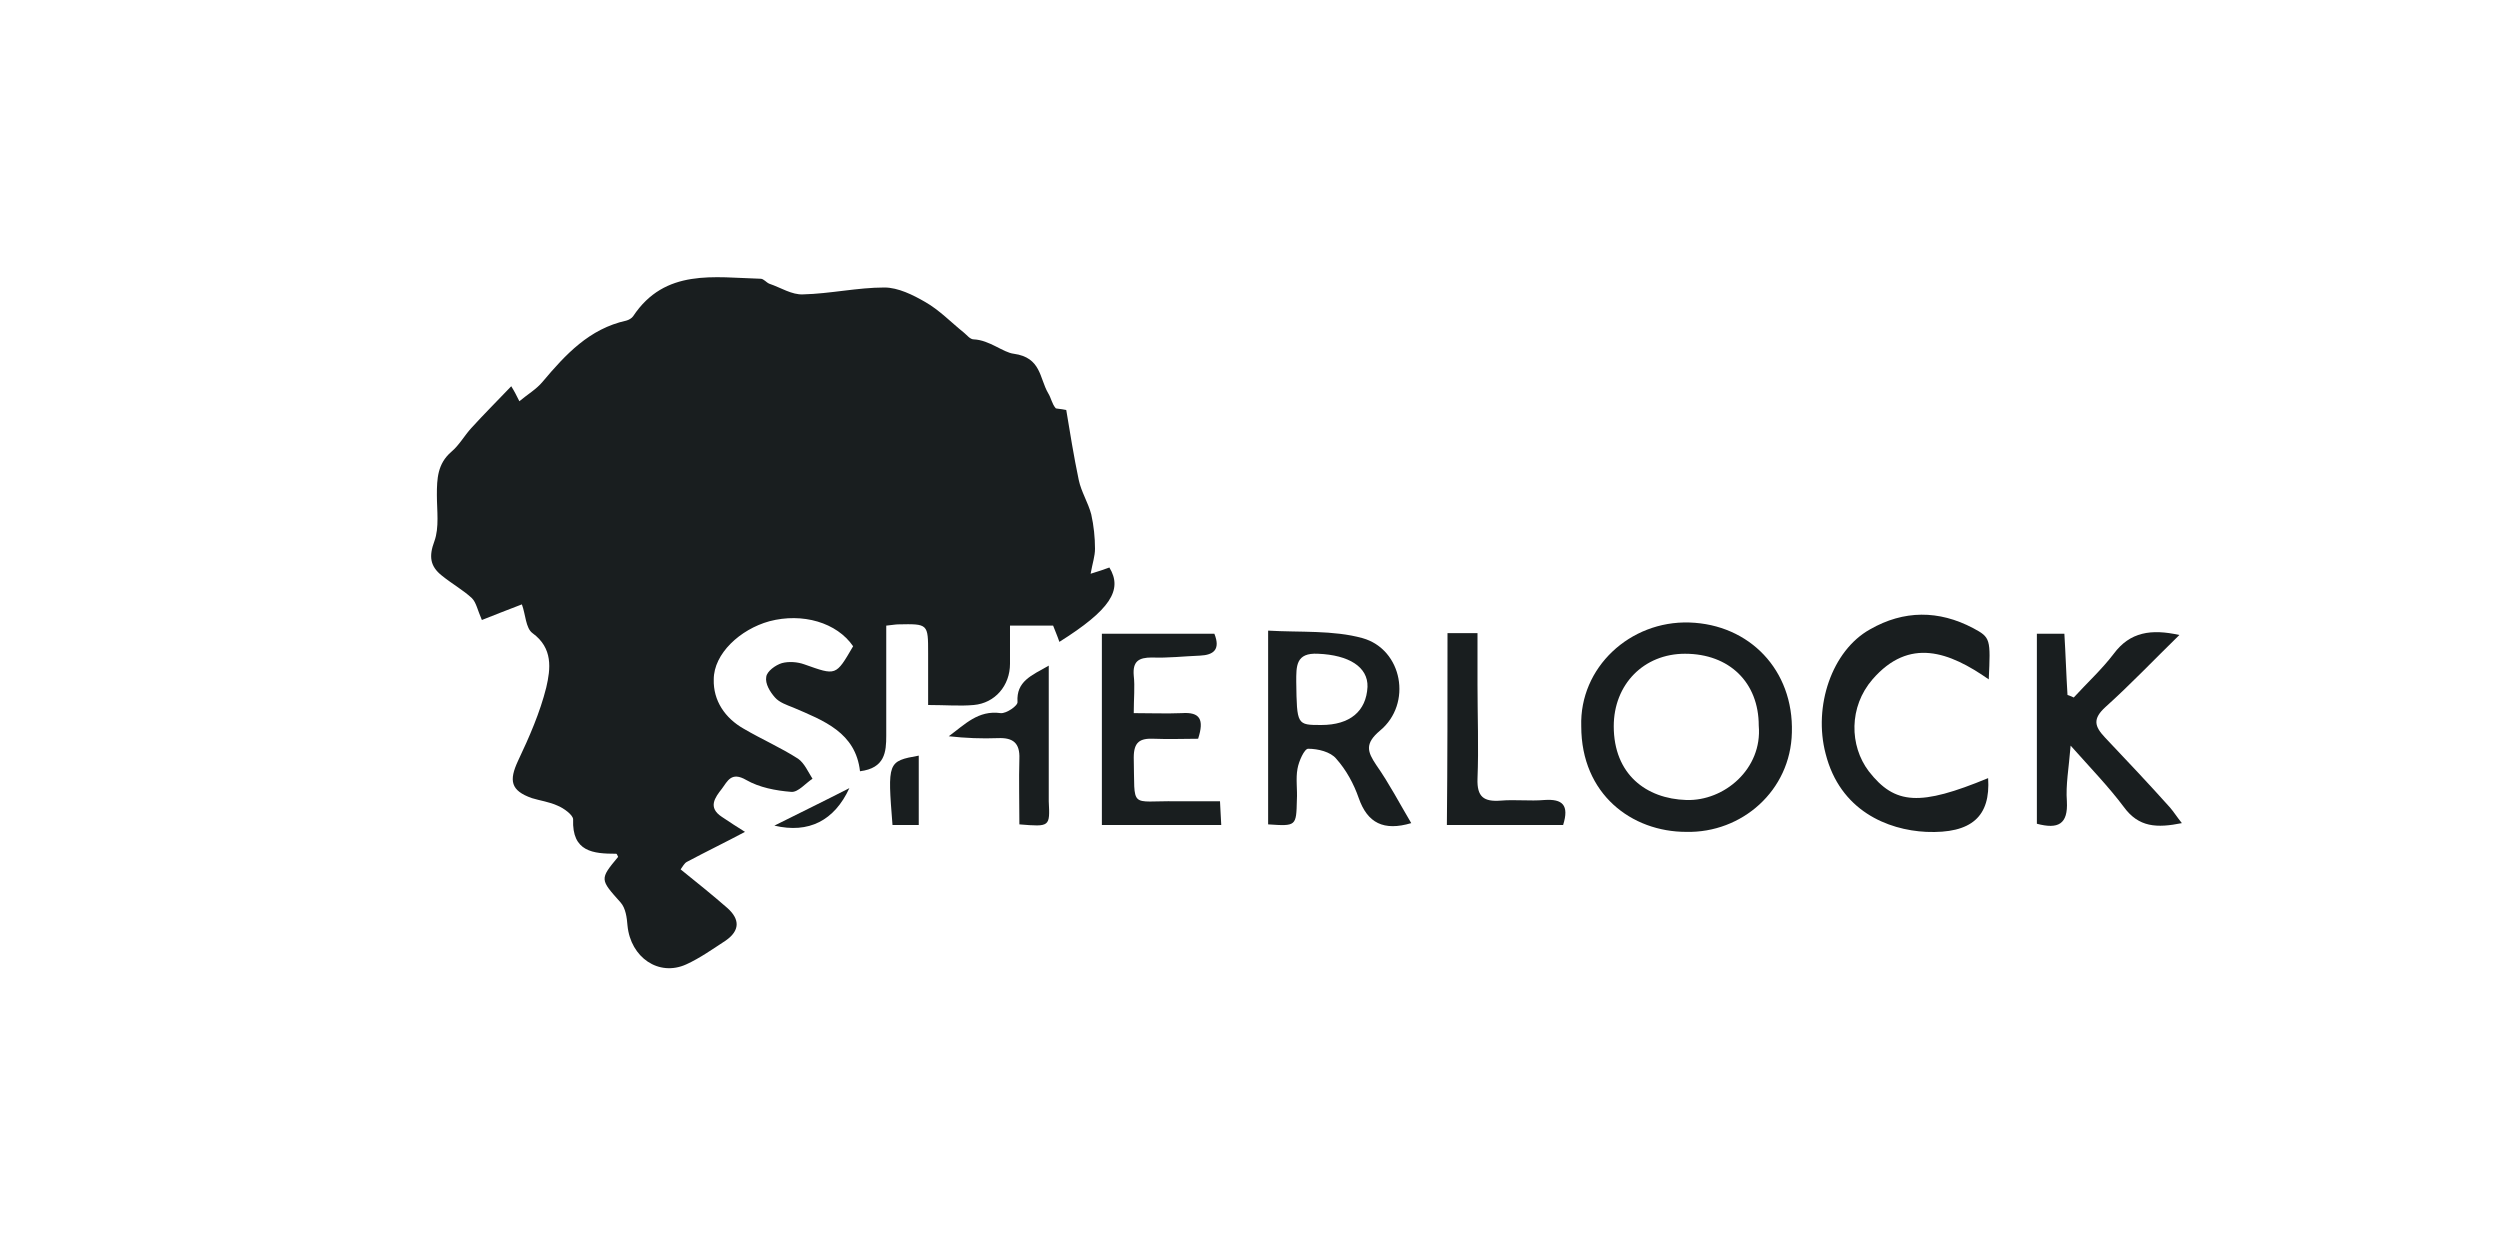 <?xml version="1.0" encoding="utf-8"?>
<!-- Generator: Adobe Illustrator 22.1.0, SVG Export Plug-In . SVG Version: 6.00 Build 0)  -->
<svg version="1.1" id="Слой_1" xmlns="http://www.w3.org/2000/svg" xmlns:xlink="http://www.w3.org/1999/xlink" x="0px" y="0px"
	 viewBox="0 0 400 200" style="enable-background:new 0 0 400 200;" xml:space="preserve">
<style type="text/css">
	.st0{fill:#191E1F;}
</style>
<g>
	<path class="st0" d="M170.6,65.6c0.6,3.6,1.2,7.4,2,11.2c0.4,1.9,1.5,3.6,2,5.5c0.4,1.8,0.6,3.7,0.6,5.5c0,1.2-0.4,2.3-0.7,4
		c1.3-0.4,2.2-0.7,3-1c2.2,3.6,0.1,6.8-8,11.9c-0.3-0.9-0.7-1.8-1-2.6c-2.3,0-4.3,0-6.9,0c0,2.1,0,4.1,0,6.1c0,3.5-2.4,6.3-5.8,6.6
		c-2.2,0.2-4.5,0-7.3,0c0-2.8,0-5.6,0-8.3c0-4.7,0-4.7-4.8-4.6c-0.4,0-0.9,0.1-1.9,0.2c0,5.9,0,11.8,0,17.6c0,2.6-0.2,5.2-4.2,5.7
		c-0.7-6.2-5.8-8.1-10.7-10.2c-1-0.4-2.2-0.8-2.9-1.6c-0.8-0.9-1.6-2.2-1.4-3.3c0.1-0.9,1.5-1.9,2.5-2.2c1.1-0.3,2.5-0.2,3.6,0.2
		c5.1,1.8,5,1.9,7.8-2.9c-2.6-3.8-8.1-5.4-13.4-4c-4.7,1.3-8.9,5.2-8.9,9.3c-0.1,3.4,1.8,6.2,4.8,7.9c2.9,1.7,5.9,3,8.7,4.8
		c1,0.7,1.6,2.1,2.3,3.2c-1.1,0.7-2.3,2.2-3.4,2.1c-2.5-0.2-5.1-0.7-7.2-1.9c-2.4-1.4-3,0.2-3.9,1.4c-1.1,1.4-2.3,3,0,4.5
		c1.2,0.8,2.4,1.6,3.7,2.4c-3.2,1.7-6.3,3.2-9.3,4.8c-0.4,0.2-0.7,0.8-1,1.2c2.6,2.1,5.1,4.1,7.5,6.2c2,1.8,2,3.6-0.3,5.2
		c-2,1.3-4.1,2.8-6.3,3.8c-4.4,2-8.9-1.1-9.4-6.2c-0.1-1.3-0.3-2.8-1.1-3.7c-3.3-3.7-3.4-3.7-0.4-7.3c-0.1-0.2-0.2-0.5-0.3-0.5
		c-3.7,0-7.1-0.3-6.9-5.5c0-0.7-1.5-1.8-2.5-2.2c-1.3-0.6-2.8-0.8-4.1-1.2c-3.4-1.2-3.7-2.8-2.2-6c1.8-3.8,3.5-7.7,4.5-11.7
		c0.7-3,1.1-6.3-2.2-8.7c-1.1-0.8-1.1-3-1.7-4.6c-2.3,0.9-4.7,1.8-6.4,2.5c-0.7-1.6-0.9-2.8-1.6-3.5c-1.4-1.3-3.2-2.3-4.8-3.6
		c-1.9-1.5-2.1-3.1-1.2-5.5c0.8-2.2,0.4-4.9,0.4-7.4c0-2.6,0.1-5,2.3-6.9c1.3-1.1,2.1-2.6,3.2-3.8c2-2.2,4.2-4.4,6.4-6.7
		c0.5,0.8,0.8,1.4,1.3,2.4c1.3-1.1,2.7-1.9,3.7-3.1c3.7-4.4,7.5-8.5,13.4-9.8c0.4-0.1,0.9-0.4,1.1-0.7c5.1-7.7,13-6.2,20.4-6
		c0.5,0,0.9,0.6,1.4,0.8c1.8,0.6,3.6,1.8,5.4,1.7c4.3-0.1,8.7-1.1,13-1.1c2.2,0,4.6,1.2,6.5,2.3c2.3,1.3,4.2,3.3,6.2,4.9
		c0.5,0.4,1,1.1,1.6,1.1c2.5,0.1,4.7,2.1,6.4,2.3c4.4,0.6,4.1,3.9,5.5,6.3c0.5,0.8,0.6,1.7,1.2,2.4
		C168.9,65.4,169.7,65.4,170.6,65.6z"/>
	<path class="st0" d="M253,116.2c-0.3-9.4,7.8-16.9,17.3-16.6c9.6,0.3,16.7,7.6,16.4,17.6c-0.2,9.3-8,16.1-16.9,15.9
		C261.1,133.1,253,127.1,253,116.2z M281.4,116.1c0-6.9-4.7-11.5-11.8-11.5c-6.6,0-11.4,4.9-11.4,11.6c0,7.7,5.2,11.6,11.6,11.8
		C275.9,128.2,282,123,281.4,116.1z"/>
	<path class="st0" d="M225.8,131.7c-4.4,1.3-7,0-8.4-4c-0.8-2.3-2-4.5-3.6-6.3c-0.9-1.1-2.9-1.6-4.5-1.6c-0.6,0-1.5,2-1.7,3.2
		c-0.3,1.6,0,3.3-0.1,5c-0.1,4.2-0.1,4.2-4.6,3.9c0-10.1,0-20.2,0-31c5.1,0.3,10.4-0.1,15.1,1.2c6.4,1.8,8,10.5,2.8,14.8
		c-2.5,2.1-2,3.4-0.6,5.5C222.3,125.4,223.9,128.5,225.8,131.7z M211.4,116c4.6,0,7.2-2.2,7.4-6.1c0.1-3.2-3-5.1-7.9-5.3
		c-3.6-0.2-3.5,2-3.5,4.5C207.5,116,207.5,116,211.4,116z"/>
	<path class="st0" d="M318.1,124.5c0.4,6.1-2.6,8.9-9.9,8.6c-6.2-0.3-13.8-3.4-16.1-12.5c-2-7.6,1-16.5,7.1-19.9
		c5.4-3.1,11-3.1,16.5-0.2c2.8,1.5,2.8,1.7,2.5,8.2c-6.3-4.4-12.7-6.8-18.6,0c-3.8,4.4-3.7,10.6-0.6,14.7
		C303.2,128.8,307.2,129,318.1,124.5z"/>
	<path class="st0" d="M331.3,119.3c-0.3,3.7-0.8,6.3-0.6,8.9c0.2,3.7-1.4,4.5-4.8,3.6c0-10,0-20.1,0-30.4c1.4,0,2.8,0,4.4,0
		c0.2,3.3,0.3,6.6,0.5,9.8c0.3,0.1,0.6,0.2,1,0.4c2.1-2.3,4.5-4.5,6.4-7c2.6-3.5,6-4,10.5-3c-4.1,4-7.8,7.9-11.8,11.5
		c-2.1,1.9-1.8,3.1-0.1,4.9c3.5,3.7,7,7.4,10.4,11.2c0.6,0.7,1.1,1.5,1.9,2.5c-4,0.8-6.9,0.7-9.3-2.6
		C337.4,125.9,334.6,123,331.3,119.3z"/>
	<path class="st0" d="M176.3,101.4c6.3,0,12.1,0,18,0c1,2.5-0.1,3.4-2.3,3.5c-2.6,0.1-5.1,0.4-7.7,0.3c-2.1,0-3.1,0.6-2.9,2.9
		c0.2,1.8,0,3.6,0,6c2.7,0,5.2,0.1,7.7,0c2.9-0.2,3.6,1,2.6,4.1c-2.3,0-4.7,0.1-7.1,0c-2.2-0.1-3.2,0.5-3.2,3c0.2,8.4-0.8,6.9,6.8,7
		c2.2,0,4.4,0,7,0c0.1,1.4,0.1,2.5,0.2,3.8c-6.5,0-12.7,0-19.1,0C176.3,121.8,176.3,111.8,176.3,101.4z"/>
	<path class="st0" d="M231.6,101.3c1.6,0,2.9,0,4.8,0c0,2.7,0,5.5,0,8.2c0,5,0.2,10.1,0,15.1c-0.1,2.9,1,3.7,3.7,3.5
		c2.3-0.2,4.7,0.1,7-0.1c2.9-0.2,4,0.8,3,4c-3,0-6.1,0-9.2,0c-3,0-6,0-9.4,0C231.6,121.8,231.6,111.7,231.6,101.3z"/>
	<path class="st0" d="M163.1,131.9c0-3.7-0.1-7.1,0-10.5c0.1-2.5-1-3.4-3.4-3.3c-2.6,0.1-5.2,0-7.9-0.3c2.6-1.9,4.7-4.2,8.3-3.7
		c0.9,0.1,2.8-1.2,2.7-1.8c-0.2-3.3,2.2-4.2,5-5.8c0,3.2,0,5.9,0,8.6c0,4.4,0,8.7,0,13.1C168,132.3,168,132.3,163.1,131.9z"/>
	<path class="st0" d="M147,132c-1.6,0-2.9,0-4.2,0c-0.8-10.1-0.8-10.2,4.2-11.1C147,124.5,147,128.1,147,132z"/>
	<path class="st0" d="M123.9,132.1c4.2-2.1,7.9-3.9,12-6C133.5,131.3,129.4,133.4,123.9,132.1z"/>
</g>
</svg>
